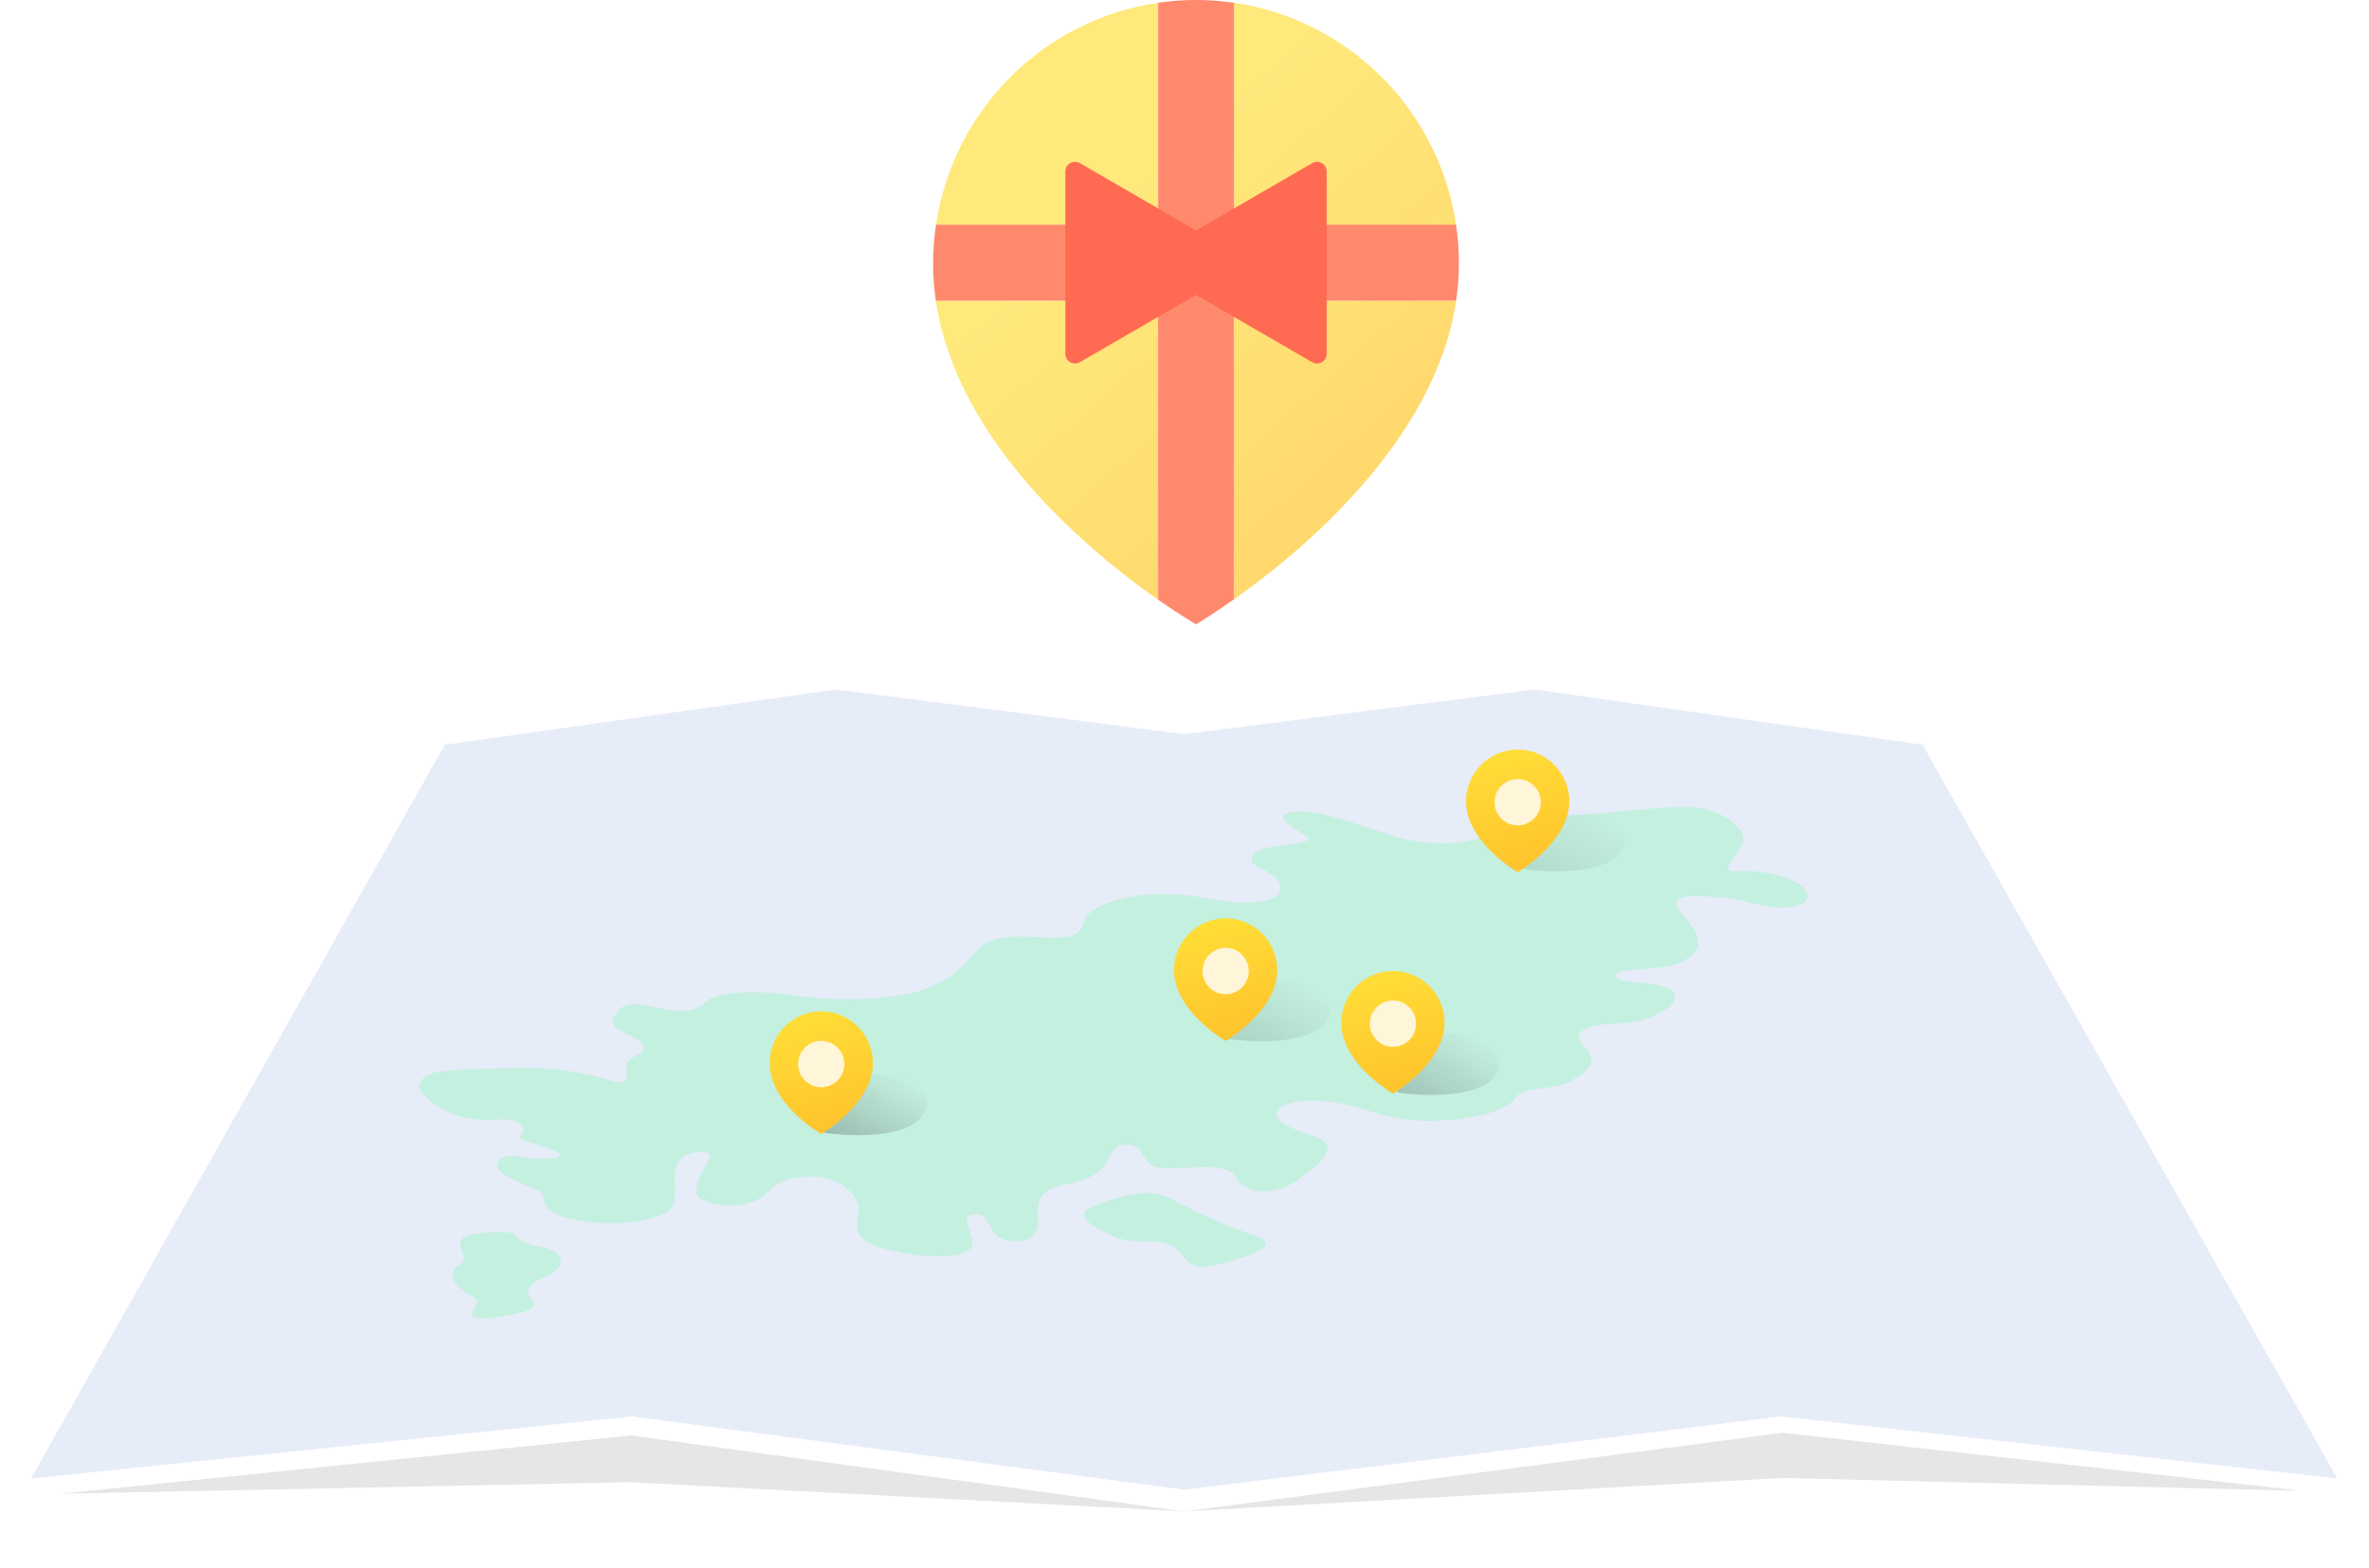 <svg width="420" height="278" viewBox="0 0 420 278" fill="none" xmlns="http://www.w3.org/2000/svg">
<g opacity="0.1" filter="url(#filter0_f)">
<path d="M406.819 264.332L315.984 262.068L209.946 268L111.597 262.821L10.053 264.891L77.244 153.598L147.739 143.838L209.946 151.561L271.746 143.328L342.387 153.682L406.819 264.332Z" fill="black"/>
</g>
<path d="M420 265.669L315.984 254.06L209.946 268L111.88 254.537L0 265.967L77.243 129.811L147.739 120.051L209.946 127.774L271.746 119.541L342.387 129.895L420 265.669Z" fill="white"/>
<path d="M414.388 262.167L315.759 251.159L209.946 264.15L112.034 251.159L5.501 262.167L78.87 132.06L148.244 122.263L209.946 130.184L272.105 122.262L340.842 132.058L414.388 262.167Z" fill="#E6ECF8"/>
<path d="M308.062 154.464C303.759 154.765 309.277 151.083 309.044 148.587C308.815 146.113 304.413 143.195 299.08 143.075C293.748 142.954 280.136 144.892 276.347 144.529C272.558 144.165 267.927 140.591 265.261 140.712C262.595 140.833 261.192 142.226 262.735 143.92C264.279 145.614 265.003 147.295 262.757 148.415C260.702 149.442 253.707 150.414 246.83 148.173C235.942 144.621 231.89 143.039 228.12 144.296C225.453 145.185 231.723 147.918 232.003 148.707C232.283 149.496 226.243 149.974 224.846 150.282C221.641 150.991 220.916 152.649 223.162 153.735C229.008 156.564 227.605 159.23 223.676 159.808C217.875 160.657 214.139 158.88 208.429 158.596C201.927 158.273 196.758 159.452 193.648 161.544C191.167 163.212 192.853 165.672 188.924 166.156C184.996 166.641 180.224 165.369 176.154 166.641C172.085 167.913 171.847 172.606 163.99 175.397C158.766 177.253 149.583 177.699 141.725 176.608C133.866 175.518 130.125 175.91 127.179 176.637C124.232 177.364 125.074 179.241 120.726 179.241C116.378 179.241 111.859 176.661 109.662 179.162C107.759 181.329 108.486 182.11 111.744 183.664C116.291 185.831 113.439 186.774 112.025 187.601C109.452 189.107 113.323 193.053 108.324 191.599C103.426 190.149 98.35 189.398 93.243 189.37C85.618 189.503 77.645 189.6 75.961 190.57C74.277 191.541 73.812 192.627 74.884 193.853C77.129 196.287 80.131 197.884 83.398 198.385C87.748 198.93 89.851 197.9 92.099 199.172C94.346 200.445 90.557 201.474 93.362 202.381C96.167 203.287 102.202 204.924 97.572 205.409C92.941 205.894 90.46 203.988 88.556 205.762C86.651 207.536 91.489 209.511 95.466 211.164C97.628 212.064 94.175 214.74 102.06 216.305C110.151 217.913 117.497 216.011 118.9 214.375C120.304 212.74 119.181 208.802 119.883 206.803C120.585 204.804 123.252 203.895 125.215 204.38C127.179 204.864 123.021 208.671 123.483 211.525C123.728 213.034 128.161 214.529 132.651 213.358C136.423 212.375 136.527 209.775 140.364 208.975C147.62 207.462 151.036 210.923 152.018 213.225C153 215.528 149.321 219.431 156.601 221.375C162.166 222.861 169.279 223.463 171.664 221.706C174.05 219.949 169.532 215.838 172.366 215.405C176.458 214.78 174.326 219.682 179.382 220.069C182.703 220.324 184.176 218.9 184.036 216.295C183.864 213.087 183.915 211.008 189.276 209.952C198.663 208.104 195.416 203.231 199.406 202.994C203.097 202.776 201.976 205.772 204.782 206.863C207.588 207.953 217.38 205.521 219.002 208.632C220.686 211.863 225.925 212.226 230.183 209.165C235.231 205.535 237.835 202.88 232.147 201.168C227.959 199.908 224.423 197.848 227.328 196.213C231.073 194.104 238.414 195.525 242.483 196.92C246.925 198.433 251.628 199.018 256.303 198.638C263.39 198.123 267.507 196.506 268.77 194.568C270.033 192.629 275.366 193.356 278.312 191.781C281.259 190.206 283.662 188.264 280.979 185.662C279.387 184.12 279.481 182.766 282.241 181.999C284.916 181.255 288.903 181.866 292.438 180.464C297.349 178.517 297.572 176.506 296.134 175.546C293.279 173.639 287.346 174.644 286.662 173.274C285.655 171.257 294.17 172.456 297.959 170.639C301.748 168.821 302.028 166.701 299.221 163.309C296.415 159.916 295.994 158.704 302.028 158.947C308.063 159.189 310.671 160.22 312.832 160.655C315.639 161.22 320.692 161.128 320.411 158.644C320.131 156.161 313.254 154.1 308.062 154.464Z" fill="#C4F0E0"/>
<path d="M98.712 222.264C97.449 221.052 94.994 221.113 93.169 220.386C91.345 219.659 91.674 218.617 89.709 218.495C87.745 218.374 83.641 218.485 82.131 219.465C80.68 220.405 82.645 222.781 82.131 223.647C81.712 224.351 79.698 224.961 80.38 226.748C81.281 229.107 84.657 229.886 84.657 230.856C84.657 231.825 81.01 234.629 87.977 233.586C95.04 232.527 95.217 231.67 94.198 230.383C92.936 228.788 94.011 227.778 95.322 227.039C96.812 226.198 101.223 224.672 98.712 222.264Z" fill="#C4F0E0"/>
<path d="M203.095 211.529C200.126 211.597 192.897 213.722 192.29 214.922C191.623 216.24 194.254 217.89 197.693 219.344C201.131 220.798 204.92 219.526 207.586 220.798C210.252 222.07 209.971 225.523 214.883 224.433C219.795 223.343 227.793 220.919 222.882 219.283C218.359 217.716 213.951 215.834 209.69 213.65C207.586 212.499 205.761 211.469 203.095 211.529Z" fill="#C4F0E0"/>
<g filter="url(#filter1_b)">
<path d="M420 265.669L315.984 254.06L209.946 268L111.88 254.537L0 265.967L77.243 129.811L147.739 120.051L209.946 127.774L271.746 119.541L342.387 129.895L420 265.669Z" fill="url(#paint0_linear)" fill-opacity="0.01"/>
</g>
<g opacity="0.7" filter="url(#filter2_f)">
<path d="M161.605 192.006C159.889 191.016 157.559 190.462 155.126 190.465C152.694 190.469 150.359 191.029 148.636 192.022C143.464 195.004 146.218 200.877 146.218 200.877C146.218 200.877 156.461 202.432 161.576 199.483C163.3 198.489 164.271 197.143 164.277 195.741C164.282 194.339 163.321 192.995 161.605 192.006Z" fill="url(#paint1_linear)" fill-opacity="0.3"/>
</g>
<path d="M145.595 179.337C143.168 179.337 140.841 180.304 139.125 182.025C137.409 183.747 136.445 186.082 136.445 188.516C136.445 195.82 145.595 201.068 145.595 201.068C145.595 201.068 154.745 195.741 154.745 188.516C154.745 186.082 153.781 183.747 152.065 182.025C150.349 180.304 148.022 179.337 145.595 179.337Z" fill="#FFDD37"/>
<path d="M145.595 179.337C143.168 179.337 140.841 180.304 139.125 182.025C137.409 183.747 136.445 186.082 136.445 188.516C136.445 195.82 145.595 201.068 145.595 201.068C145.595 201.068 154.745 195.741 154.745 188.516C154.745 186.082 153.781 183.747 152.065 182.025C150.349 180.304 148.022 179.337 145.595 179.337Z" fill="url(#paint2_linear)" fill-opacity="0.2"/>
<g filter="url(#filter3_i)">
<path d="M145.594 192.79C147.857 192.79 149.692 190.949 149.692 188.679C149.692 186.409 147.857 184.569 145.594 184.569C143.332 184.569 141.497 186.409 141.497 188.679C141.497 190.949 143.332 192.79 145.594 192.79Z" fill="#FFF5D9"/>
</g>
<g opacity="0.4" filter="url(#filter4_f)">
<path d="M233.061 175.355C231.345 174.366 229.014 173.812 226.582 173.815C224.15 173.818 221.815 174.378 220.091 175.372C214.919 178.353 217.674 184.226 217.674 184.226C217.674 184.226 227.916 185.782 233.031 182.832C234.755 181.839 235.727 180.493 235.732 179.09C235.738 177.688 234.777 176.344 233.061 175.355Z" fill="url(#paint3_linear)" fill-opacity="0.3"/>
</g>
<path d="M217.294 162.838C214.867 162.839 212.54 163.806 210.824 165.528C209.109 167.249 208.145 169.584 208.145 172.018C208.145 179.322 217.295 184.57 217.295 184.57C217.295 184.57 226.445 179.243 226.445 172.018C226.445 170.813 226.208 169.619 225.748 168.505C225.289 167.391 224.615 166.379 223.765 165.527C222.915 164.674 221.906 163.998 220.796 163.537C219.685 163.075 218.495 162.838 217.294 162.838Z" fill="#FFDD37"/>
<path d="M217.294 162.838C214.867 162.839 212.54 163.806 210.824 165.528C209.109 167.249 208.145 169.584 208.145 172.018C208.145 179.322 217.295 184.57 217.295 184.57C217.295 184.57 226.445 179.243 226.445 172.018C226.445 170.813 226.208 169.619 225.748 168.505C225.289 167.391 224.615 166.379 223.765 165.527C222.915 164.674 221.906 163.998 220.796 163.537C219.685 163.075 218.495 162.838 217.294 162.838Z" fill="url(#paint4_linear)" fill-opacity="0.2"/>
<g filter="url(#filter5_i)">
<path d="M217.293 176.292C219.556 176.292 221.39 174.452 221.39 172.181C221.39 169.911 219.556 168.071 217.293 168.071C215.03 168.071 213.195 169.911 213.195 172.181C213.195 174.452 215.03 176.292 217.293 176.292Z" fill="#FFF5D9"/>
</g>
<g opacity="0.6" filter="url(#filter6_f)">
<path d="M263.231 184.87C261.515 183.88 259.185 183.326 256.752 183.329C254.32 183.333 251.985 183.893 250.261 184.886C245.09 187.868 247.844 193.741 247.844 193.741C247.844 193.741 258.087 195.296 263.202 192.347C264.926 191.353 265.897 190.007 265.903 188.605C265.908 187.203 264.947 185.859 263.231 184.87Z" fill="url(#paint5_linear)" fill-opacity="0.3"/>
</g>
<path d="M246.952 172.18C245.751 172.18 244.561 172.417 243.451 172.879C242.341 173.34 241.332 174.016 240.482 174.869C239.633 175.721 238.959 176.733 238.499 177.847C238.039 178.96 237.803 180.154 237.803 181.359C237.803 188.663 246.952 193.911 246.952 193.911C246.952 193.911 256.103 188.584 256.103 181.359C256.103 180.154 255.866 178.96 255.406 177.846C254.947 176.733 254.272 175.721 253.423 174.868C252.573 174.016 251.564 173.34 250.454 172.878C249.344 172.417 248.154 172.18 246.952 172.18Z" fill="#FFDD37"/>
<path d="M246.952 172.18C245.751 172.18 244.561 172.417 243.451 172.879C242.341 173.34 241.332 174.016 240.482 174.869C239.633 175.721 238.959 176.733 238.499 177.847C238.039 178.96 237.803 180.154 237.803 181.359C237.803 188.663 246.952 193.911 246.952 193.911C246.952 193.911 256.103 188.584 256.103 181.359C256.103 180.154 255.866 178.96 255.406 177.846C254.947 176.733 254.272 175.721 253.423 174.868C252.573 174.016 251.564 173.34 250.454 172.878C249.344 172.417 248.154 172.18 246.952 172.18Z" fill="url(#paint6_linear)" fill-opacity="0.2"/>
<g filter="url(#filter7_i)">
<path d="M246.952 185.632C249.215 185.632 251.05 183.792 251.05 181.522C251.05 179.252 249.215 177.411 246.952 177.411C244.689 177.411 242.855 179.252 242.855 181.522C242.855 183.792 244.689 185.632 246.952 185.632Z" fill="#FFF5D9"/>
</g>
<g opacity="0.3" filter="url(#filter8_f)">
<path d="M285.461 145.225C283.745 144.235 281.415 143.681 278.983 143.684C276.551 143.688 274.216 144.248 272.492 145.241C267.32 148.223 270.075 154.096 270.075 154.096C270.075 154.096 280.317 155.651 285.432 152.702C287.156 151.708 288.128 150.362 288.133 148.96C288.138 147.558 287.177 146.214 285.461 145.225Z" fill="url(#paint7_linear)" fill-opacity="0.3"/>
</g>
<path d="M269.068 132.913C266.641 132.913 264.314 133.88 262.598 135.601C260.882 137.323 259.918 139.658 259.918 142.092C259.918 149.396 269.068 154.644 269.068 154.644C269.068 154.644 278.218 149.317 278.218 142.092C278.218 140.887 277.981 139.693 277.522 138.579C277.062 137.466 276.388 136.454 275.538 135.601C274.689 134.749 273.68 134.073 272.57 133.612C271.46 133.15 270.27 132.913 269.068 132.913Z" fill="#FFDD37"/>
<path d="M269.068 132.913C266.641 132.913 264.314 133.88 262.598 135.601C260.882 137.323 259.918 139.658 259.918 142.092C259.918 149.396 269.068 154.644 269.068 154.644C269.068 154.644 278.218 149.317 278.218 142.092C278.218 140.887 277.981 139.693 277.522 138.579C277.062 137.466 276.388 136.454 275.538 135.601C274.689 134.749 273.68 134.073 272.57 133.612C271.46 133.15 270.27 132.913 269.068 132.913Z" fill="url(#paint8_linear)" fill-opacity="0.2"/>
<g filter="url(#filter9_i)">
<path d="M269.068 146.365C271.331 146.365 273.165 144.525 273.165 142.255C273.165 139.985 271.331 138.144 269.068 138.144C266.805 138.144 264.97 139.985 264.97 142.255C264.97 144.525 266.805 146.365 269.068 146.365Z" fill="#FFF5D9"/>
</g>
<path fill-rule="evenodd" clip-rule="evenodd" d="M179.153 13.635C186.244 6.55 195.419 1.942 205.322 0.491V39.833H165.945C167.431 29.905 172.062 20.72 179.153 13.635ZM205.321 106.337C193.432 98.026 169.594 78.487 165.917 53.32H205.321V106.337ZM258.144 39.833C256.657 29.905 252.026 20.72 244.935 13.635C237.844 6.55 228.669 1.942 218.766 0.491V39.833H258.144ZM218.767 106.285V53.32H258.163C254.459 78.242 230.645 97.896 218.767 106.285Z" fill="#FFE97B"/>
<path fill-rule="evenodd" clip-rule="evenodd" d="M179.153 13.635C186.244 6.55 195.419 1.942 205.322 0.491V39.833H165.945C167.431 29.905 172.062 20.72 179.153 13.635ZM205.321 106.337C193.432 98.026 169.594 78.487 165.917 53.32H205.321V106.337ZM258.144 39.833C256.657 29.905 252.026 20.72 244.935 13.635C237.844 6.55 228.669 1.942 218.766 0.491V39.833H258.144ZM218.767 106.285V53.32H258.163C254.459 78.242 230.645 97.896 218.767 106.285Z" fill="url(#paint9_linear)" fill-opacity="0.14"/>
<path d="M258.143 39.833H218.767V0.491C214.309 -0.164 209.781 -0.164 205.323 0.491V39.833H165.943C165.602 42.126 165.43 44.441 165.429 46.759C165.432 48.955 165.593 51.148 165.913 53.32H205.317V106.337C209.372 109.17 212.039 110.702 212.039 110.702C212.039 110.702 214.707 109.148 218.761 106.285V53.32H258.158C258.484 51.148 258.649 48.955 258.651 46.759C258.652 44.441 258.482 42.126 258.143 39.833Z" fill="#FF896D"/>
<path d="M232.644 28.924L212.045 40.855L191.444 28.924C191.184 28.774 190.888 28.694 190.587 28.694C190.287 28.694 189.991 28.774 189.731 28.925C189.47 29.076 189.254 29.293 189.104 29.554C188.953 29.816 188.874 30.112 188.875 30.414V62.737C188.874 63.039 188.953 63.336 189.104 63.597C189.254 63.858 189.47 64.076 189.731 64.227C189.991 64.378 190.287 64.457 190.587 64.457C190.888 64.457 191.184 64.378 191.444 64.227L212.044 52.296L232.644 64.227C232.904 64.378 233.2 64.457 233.5 64.457C233.801 64.457 234.097 64.378 234.357 64.227C234.618 64.076 234.834 63.858 234.984 63.597C235.135 63.336 235.214 63.039 235.213 62.737V30.414C235.213 30.112 235.134 29.816 234.984 29.555C234.834 29.293 234.618 29.076 234.357 28.925C234.097 28.774 233.802 28.695 233.501 28.695C233.2 28.695 232.905 28.774 232.644 28.924Z" fill="#FF6A52"/>
<defs>
<filter id="filter0_f" x="0.053" y="133.328" width="416.767" height="144.672" filterUnits="userSpaceOnUse" color-interpolation-filters="sRGB">
<feFlood flood-opacity="0" result="BackgroundImageFix"/>
<feBlend mode="normal" in="SourceGraphic" in2="BackgroundImageFix" result="shape"/>
<feGaussianBlur stdDeviation="5" result="effect1_foregroundBlur"/>
</filter>
<filter id="filter1_b" x="-5" y="114.541" width="430" height="158.459" filterUnits="userSpaceOnUse" color-interpolation-filters="sRGB">
<feFlood flood-opacity="0" result="BackgroundImageFix"/>
<feGaussianBlur in="BackgroundImage" stdDeviation="2.5"/>
<feComposite in2="SourceAlpha" operator="in" result="effect1_backgroundBlur"/>
<feBlend mode="normal" in="SourceGraphic" in2="effect1_backgroundBlur" result="shape"/>
</filter>
<filter id="filter2_f" x="143.485" y="188.465" width="22.791" height="14.821" filterUnits="userSpaceOnUse" color-interpolation-filters="sRGB">
<feFlood flood-opacity="0" result="BackgroundImageFix"/>
<feBlend mode="normal" in="SourceGraphic" in2="BackgroundImageFix" result="shape"/>
<feGaussianBlur stdDeviation="1" result="effect1_foregroundBlur"/>
</filter>
<filter id="filter3_i" x="141.497" y="184.569" width="8.195" height="8.221" filterUnits="userSpaceOnUse" color-interpolation-filters="sRGB">
<feFlood flood-opacity="0" result="BackgroundImageFix"/>
<feBlend mode="normal" in="SourceGraphic" in2="BackgroundImageFix" result="shape"/>
<feColorMatrix in="SourceAlpha" type="matrix" values="0 0 0 0 0 0 0 0 0 0 0 0 0 0 0 0 0 0 127 0" result="hardAlpha"/>
<feOffset/>
<feGaussianBlur stdDeviation="2"/>
<feComposite in2="hardAlpha" operator="arithmetic" k2="-1" k3="1"/>
<feColorMatrix type="matrix" values="0 0 0 0 1 0 0 0 0 1 0 0 0 0 1 0 0 0 1 0"/>
<feBlend mode="normal" in2="shape" result="effect1_innerShadow"/>
</filter>
<filter id="filter4_f" x="214.941" y="171.815" width="22.791" height="14.821" filterUnits="userSpaceOnUse" color-interpolation-filters="sRGB">
<feFlood flood-opacity="0" result="BackgroundImageFix"/>
<feBlend mode="normal" in="SourceGraphic" in2="BackgroundImageFix" result="shape"/>
<feGaussianBlur stdDeviation="1" result="effect1_foregroundBlur"/>
</filter>
<filter id="filter5_i" x="213.195" y="168.071" width="8.195" height="8.221" filterUnits="userSpaceOnUse" color-interpolation-filters="sRGB">
<feFlood flood-opacity="0" result="BackgroundImageFix"/>
<feBlend mode="normal" in="SourceGraphic" in2="BackgroundImageFix" result="shape"/>
<feColorMatrix in="SourceAlpha" type="matrix" values="0 0 0 0 0 0 0 0 0 0 0 0 0 0 0 0 0 0 127 0" result="hardAlpha"/>
<feOffset/>
<feGaussianBlur stdDeviation="2"/>
<feComposite in2="hardAlpha" operator="arithmetic" k2="-1" k3="1"/>
<feColorMatrix type="matrix" values="0 0 0 0 1 0 0 0 0 1 0 0 0 0 1 0 0 0 1 0"/>
<feBlend mode="normal" in2="shape" result="effect1_innerShadow"/>
</filter>
<filter id="filter6_f" x="245.111" y="181.329" width="22.791" height="14.821" filterUnits="userSpaceOnUse" color-interpolation-filters="sRGB">
<feFlood flood-opacity="0" result="BackgroundImageFix"/>
<feBlend mode="normal" in="SourceGraphic" in2="BackgroundImageFix" result="shape"/>
<feGaussianBlur stdDeviation="1" result="effect1_foregroundBlur"/>
</filter>
<filter id="filter7_i" x="242.855" y="177.411" width="8.195" height="8.221" filterUnits="userSpaceOnUse" color-interpolation-filters="sRGB">
<feFlood flood-opacity="0" result="BackgroundImageFix"/>
<feBlend mode="normal" in="SourceGraphic" in2="BackgroundImageFix" result="shape"/>
<feColorMatrix in="SourceAlpha" type="matrix" values="0 0 0 0 0 0 0 0 0 0 0 0 0 0 0 0 0 0 127 0" result="hardAlpha"/>
<feOffset/>
<feGaussianBlur stdDeviation="2"/>
<feComposite in2="hardAlpha" operator="arithmetic" k2="-1" k3="1"/>
<feColorMatrix type="matrix" values="0 0 0 0 1 0 0 0 0 1 0 0 0 0 1 0 0 0 1 0"/>
<feBlend mode="normal" in2="shape" result="effect1_innerShadow"/>
</filter>
<filter id="filter8_f" x="267.342" y="141.684" width="22.791" height="14.821" filterUnits="userSpaceOnUse" color-interpolation-filters="sRGB">
<feFlood flood-opacity="0" result="BackgroundImageFix"/>
<feBlend mode="normal" in="SourceGraphic" in2="BackgroundImageFix" result="shape"/>
<feGaussianBlur stdDeviation="1" result="effect1_foregroundBlur"/>
</filter>
<filter id="filter9_i" x="264.97" y="138.144" width="8.195" height="8.221" filterUnits="userSpaceOnUse" color-interpolation-filters="sRGB">
<feFlood flood-opacity="0" result="BackgroundImageFix"/>
<feBlend mode="normal" in="SourceGraphic" in2="BackgroundImageFix" result="shape"/>
<feColorMatrix in="SourceAlpha" type="matrix" values="0 0 0 0 0 0 0 0 0 0 0 0 0 0 0 0 0 0 127 0" result="hardAlpha"/>
<feOffset/>
<feGaussianBlur stdDeviation="2"/>
<feComposite in2="hardAlpha" operator="arithmetic" k2="-1" k3="1"/>
<feColorMatrix type="matrix" values="0 0 0 0 1 0 0 0 0 1 0 0 0 0 1 0 0 0 1 0"/>
<feBlend mode="normal" in2="shape" result="effect1_innerShadow"/>
</filter>
<linearGradient id="paint0_linear" x1="210" y1="130.452" x2="210" y2="197.364" gradientUnits="userSpaceOnUse">
<stop stop-color="white"/>
<stop offset="1" stop-color="white" stop-opacity="0"/>
</linearGradient>
<linearGradient id="paint1_linear" x1="161.605" y1="192.006" x2="153.928" y2="205.322" gradientUnits="userSpaceOnUse">
<stop stop-opacity="0"/>
<stop offset="1"/>
</linearGradient>
<linearGradient id="paint2_linear" x1="147.688" y1="200.368" x2="141.871" y2="180.839" gradientUnits="userSpaceOnUse">
<stop stop-color="#FF5C00"/>
<stop offset="1" stop-color="#FF5C00" stop-opacity="0"/>
</linearGradient>
<linearGradient id="paint3_linear" x1="233.061" y1="175.355" x2="225.383" y2="188.671" gradientUnits="userSpaceOnUse">
<stop stop-opacity="0"/>
<stop offset="1"/>
</linearGradient>
<linearGradient id="paint4_linear" x1="219.387" y1="183.87" x2="213.57" y2="164.34" gradientUnits="userSpaceOnUse">
<stop stop-color="#FF5C00"/>
<stop offset="1" stop-color="#FF5C00" stop-opacity="0"/>
</linearGradient>
<linearGradient id="paint5_linear" x1="263.231" y1="184.87" x2="255.554" y2="198.186" gradientUnits="userSpaceOnUse">
<stop stop-opacity="0"/>
<stop offset="1"/>
</linearGradient>
<linearGradient id="paint6_linear" x1="249.045" y1="193.211" x2="243.228" y2="173.682" gradientUnits="userSpaceOnUse">
<stop stop-color="#FF5C00"/>
<stop offset="1" stop-color="#FF5C00" stop-opacity="0"/>
</linearGradient>
<linearGradient id="paint7_linear" x1="285.461" y1="145.225" x2="277.784" y2="158.541" gradientUnits="userSpaceOnUse">
<stop stop-opacity="0"/>
<stop offset="1"/>
</linearGradient>
<linearGradient id="paint8_linear" x1="271.16" y1="153.944" x2="265.343" y2="134.415" gradientUnits="userSpaceOnUse">
<stop stop-color="#FF5C00"/>
<stop offset="1" stop-color="#FF5C00" stop-opacity="0"/>
</linearGradient>
<linearGradient id="paint9_linear" x1="264.99" y1="80.778" x2="213.014" y2="22.292" gradientUnits="userSpaceOnUse">
<stop stop-color="#FF5C00"/>
<stop offset="1" stop-color="#FF5C00" stop-opacity="0"/>
</linearGradient>
</defs>
</svg>
